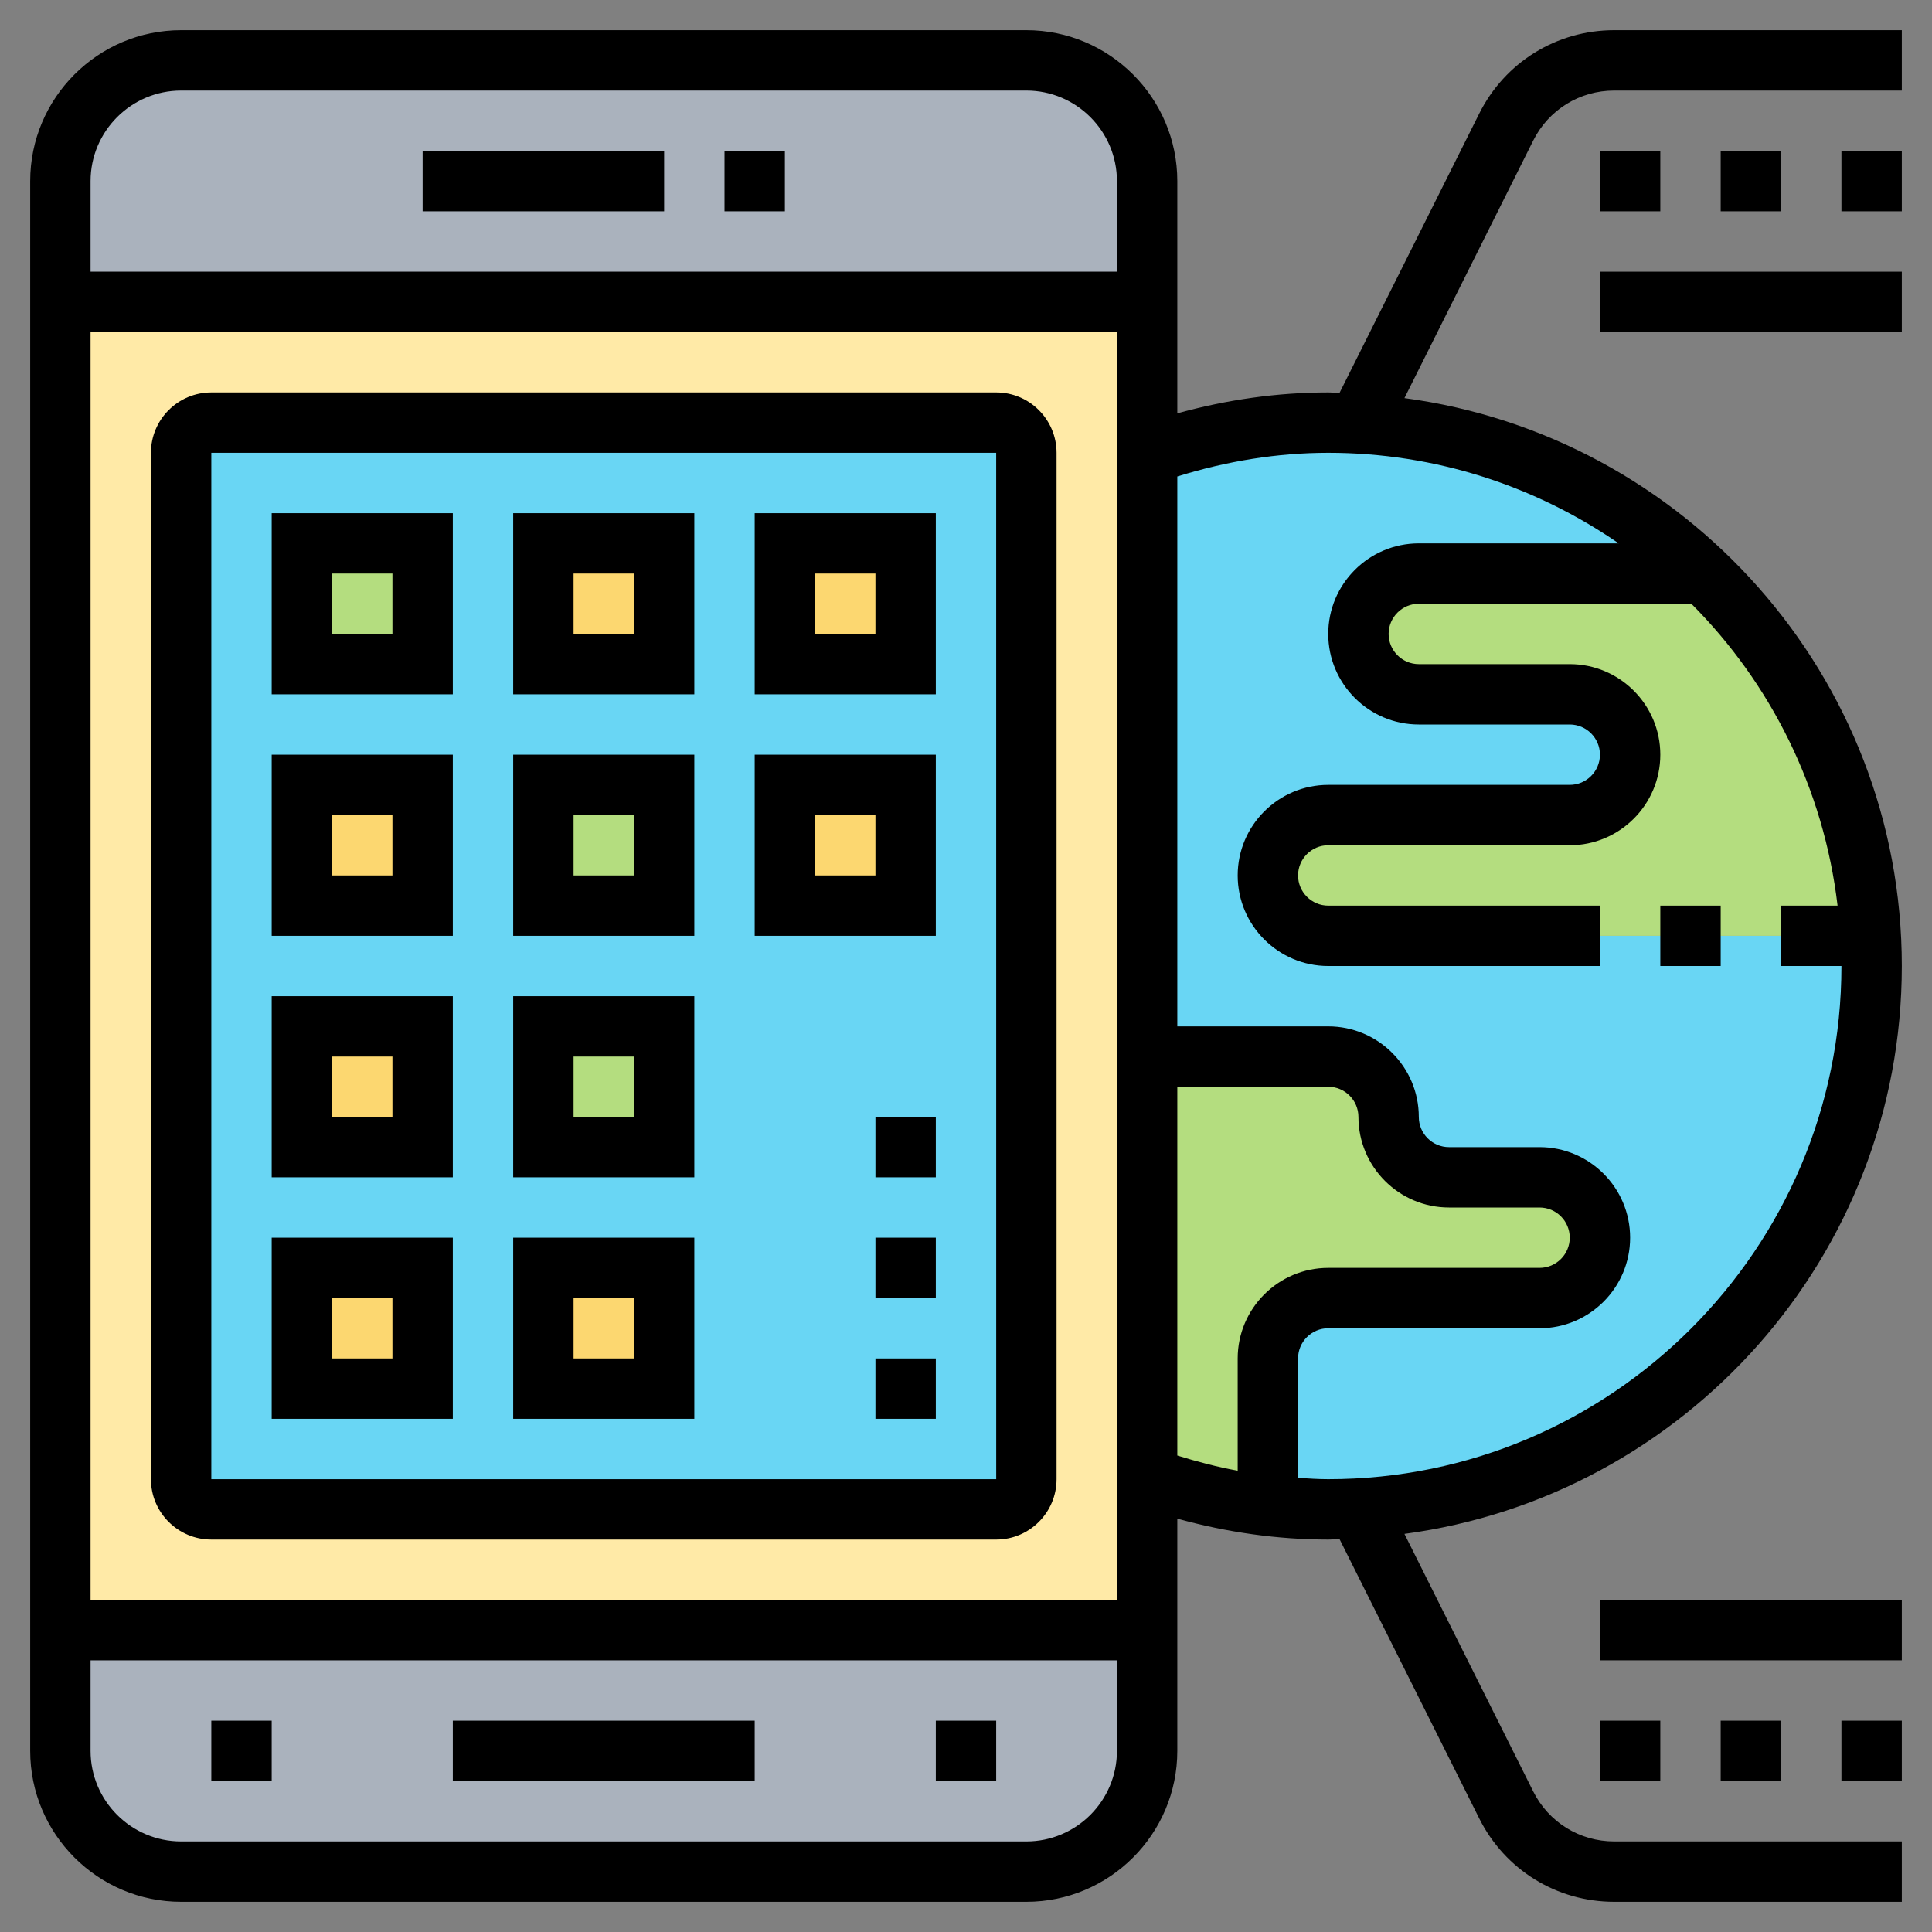 <svg id="Layer_35" enable-background="new 0 0 64 64" height="512" viewBox="0 0 64 64" width="512" xmlns="http://www.w3.org/2000/svg"><rect x="0" y="0" width="64" height="64" fill="#808080" stroke="none"/><path d="m38 54v4c0 2.21-1.79 4-4 4h-28c-2.21 0-4-1.79-4-4v-4z" fill="#aab2bd"/><path d="m38 6v4h-36v-4c0-2.21 1.79-4 4-4h28c2.21 0 4 1.79 4 4z" fill="#aab2bd"/><path d="m38 48.95v5.05h-36v-44h36v5.05 19.95z" fill="#ffeaa7"/><path d="m61.97 31c.02.33.03.67.03 1 0 9.94-8.06 18-18 18-.68 0-1.35-.04-2-.12v-4.88c0-1.1.9-2 2-2h7c1.1 0 2-.9 2-2 0-.55-.22-1.05-.59-1.41-.36-.37-.86-.59-1.41-.59h-3c-1.1 0-2-.9-2-2 0-.55-.22-1.05-.59-1.41-.36-.37-.86-.59-1.41-.59h-6v-19.95c1.88-.67 3.89-1.05 6-1.05 4.82 0 9.21 1.9 12.44 5h-9.44c-1.1 0-2 .9-2 2 0 .55.22 1.05.59 1.41.36.37.86.59 1.41.59h5c1.1 0 2 .9 2 2 0 .55-.22 1.05-.59 1.41-.36.37-.86.59-1.41.59h-8c-1.1 0-2 .9-2 2 0 .55.22 1.05.59 1.41.36.37.86.59 1.41.59h9 2 2 2 2.95z" fill="#69d6f4"/><path d="m61.97 31h-.02-2.95-2-2-2-9c-.55 0-1.05-.22-1.41-.59-.37-.36-.59-.86-.59-1.41 0-1.1.9-2 2-2h8c.55 0 1.05-.22 1.41-.59.37-.36.59-.86.59-1.41 0-1.1-.9-2-2-2h-5c-.55 0-1.05-.22-1.41-.59-.37-.36-.59-.86-.59-1.41 0-1.1.9-2 2-2h9.44s.01-.01.01 0c3.2 3.06 5.27 7.29 5.52 12z" fill="#b4dd7f"/><path d="m52.41 39.59c.37.36.59.86.59 1.41 0 1.1-.9 2-2 2h-7c-1.1 0-2 .9-2 2v4.88c-1.39-.15-2.72-.48-4-.93v-13.95h6c.55 0 1.05.22 1.41.59.37.36.59.86.59 1.41 0 1.1.9 2 2 2h3c.55 0 1.05.22 1.41.59z" fill="#b4dd7f"/><path d="m34 15v34c0 .55-.45 1-1 1h-26c-.55 0-1-.45-1-1v-34c0-.55.45-1 1-1h26c.55 0 1 .45 1 1z" fill="#69d6f4"/><path d="m26 26h4v4h-4z" fill="#fcd770"/><path d="m26 18h4v4h-4z" fill="#fcd770"/><path d="m18 42h4v4h-4z" fill="#fcd770"/><path d="m18 34h4v4h-4z" fill="#b4dd7f"/><path d="m18 26h4v4h-4z" fill="#b4dd7f"/><g fill="#fcd770"><path d="m18 18h4v4h-4z"/><path d="m10 42h4v4h-4z"/><path d="m10 34h4v4h-4z"/><path d="m10 26h4v4h-4z"/></g><path d="m10 18h4v4h-4z" fill="#b4dd7f"/><path d="m24 5h2v2h-2z"/><path d="m14 5h8v2h-8z"/><path d="m15 57h10v2h-10z"/><path d="m31 57h2v2h-2z"/><path d="m7 57h2v2h-2z"/><path d="m7 51h26c1.103 0 2-.897 2-2v-34c0-1.103-.897-2-2-2h-26c-1.103 0-2 .897-2 2v34c0 1.103.897 2 2 2zm0-36h26l.001 34h-26.001z"/><path d="m9 23h6v-6h-6zm2-4h2v2h-2z"/><path d="m17 23h6v-6h-6zm2-4h2v2h-2z"/><path d="m25 23h6v-6h-6zm2-4h2v2h-2z"/><path d="m9 31h6v-6h-6zm2-4h2v2h-2z"/><path d="m17 31h6v-6h-6zm2-4h2v2h-2z"/><path d="m25 31h6v-6h-6zm2-4h2v2h-2z"/><path d="m9 39h6v-6h-6zm2-4h2v2h-2z"/><path d="m17 39h6v-6h-6zm2-4h2v2h-2z"/><path d="m9 47h6v-6h-6zm2-4h2v2h-2z"/><path d="m17 47h6v-6h-6zm2-4h2v2h-2z"/><path d="m55 30h2v2h-2z"/><path d="m29 45h2v2h-2z"/><path d="m29 41h2v2h-2z"/><path d="m29 37h2v2h-2z"/><path d="m61 5h2v2h-2z"/><path d="m57 5h2v2h-2z"/><path d="m53 5h2v2h-2z"/><path d="m53.472 1c-1.906 0-3.62 1.059-4.472 2.764l-4.628 9.255c-.125-.003-.246-.019-.372-.019-1.679 0-3.354.238-5 .693v-7.693c0-2.757-2.243-5-5-5h-28c-2.757 0-5 2.243-5 5v52c0 2.757 2.243 5 5 5h28c2.757 0 5-2.243 5-5v-7.693c1.646.455 3.322.693 5 .693.126 0 .247-.016.372-.019l4.628 9.255c.853 1.705 2.566 2.764 4.472 2.764h9.528v-2h-9.528c-1.144 0-2.172-.636-2.683-1.658l-4.265-8.53c9.285-1.241 16.476-9.193 16.476-18.812s-7.191-17.571-16.476-18.812l4.265-8.53c.511-1.023 1.539-1.658 2.683-1.658h9.528v-2zm-16.472 52h-34v-42h34zm-31-50h28c1.654 0 3 1.346 3 3v3h-34v-3c0-1.654 1.346-3 3-3zm28 58h-28c-1.654 0-3-1.346-3-3v-3h34v3c0 1.654-1.346 3-3 3zm5-25h5c.551 0 1 .448 1 1 0 1.654 1.346 3 3 3h3c.551 0 1 .448 1 1s-.449 1-1 1h-7c-1.654 0-3 1.346-3 3v3.719c-.672-.123-1.338-.297-2-.503zm21.872-6h-1.872v2h2c0 9.374-7.626 17-17 17-.333 0-.667-.023-1-.044v-3.956c0-.552.449-1 1-1h7c1.654 0 3-1.346 3-3s-1.346-3-3-3h-3c-.551 0-1-.448-1-1 0-1.654-1.346-3-3-3h-5v-18.216c1.643-.511 3.32-.784 5-.784 3.571 0 6.884 1.112 9.622 3h-6.622c-1.654 0-3 1.346-3 3s1.346 3 3 3h5c.551 0 1 .449 1 1s-.449 1-1 1h-8c-1.654 0-3 1.346-3 3s1.346 3 3 3h9v-2h-9c-.551 0-1-.449-1-1s.449-1 1-1h8c1.654 0 3-1.346 3-3s-1.346-3-3-3h-5c-.551 0-1-.449-1-1s.449-1 1-1h9.029c2.625 2.631 4.385 6.119 4.843 10z"/><path d="m53 9h10v2h-10z"/><path d="m61 57h2v2h-2z"/><path d="m57 57h2v2h-2z"/><path d="m53 57h2v2h-2z"/><path d="m53 53h10v2h-10z"/></svg>